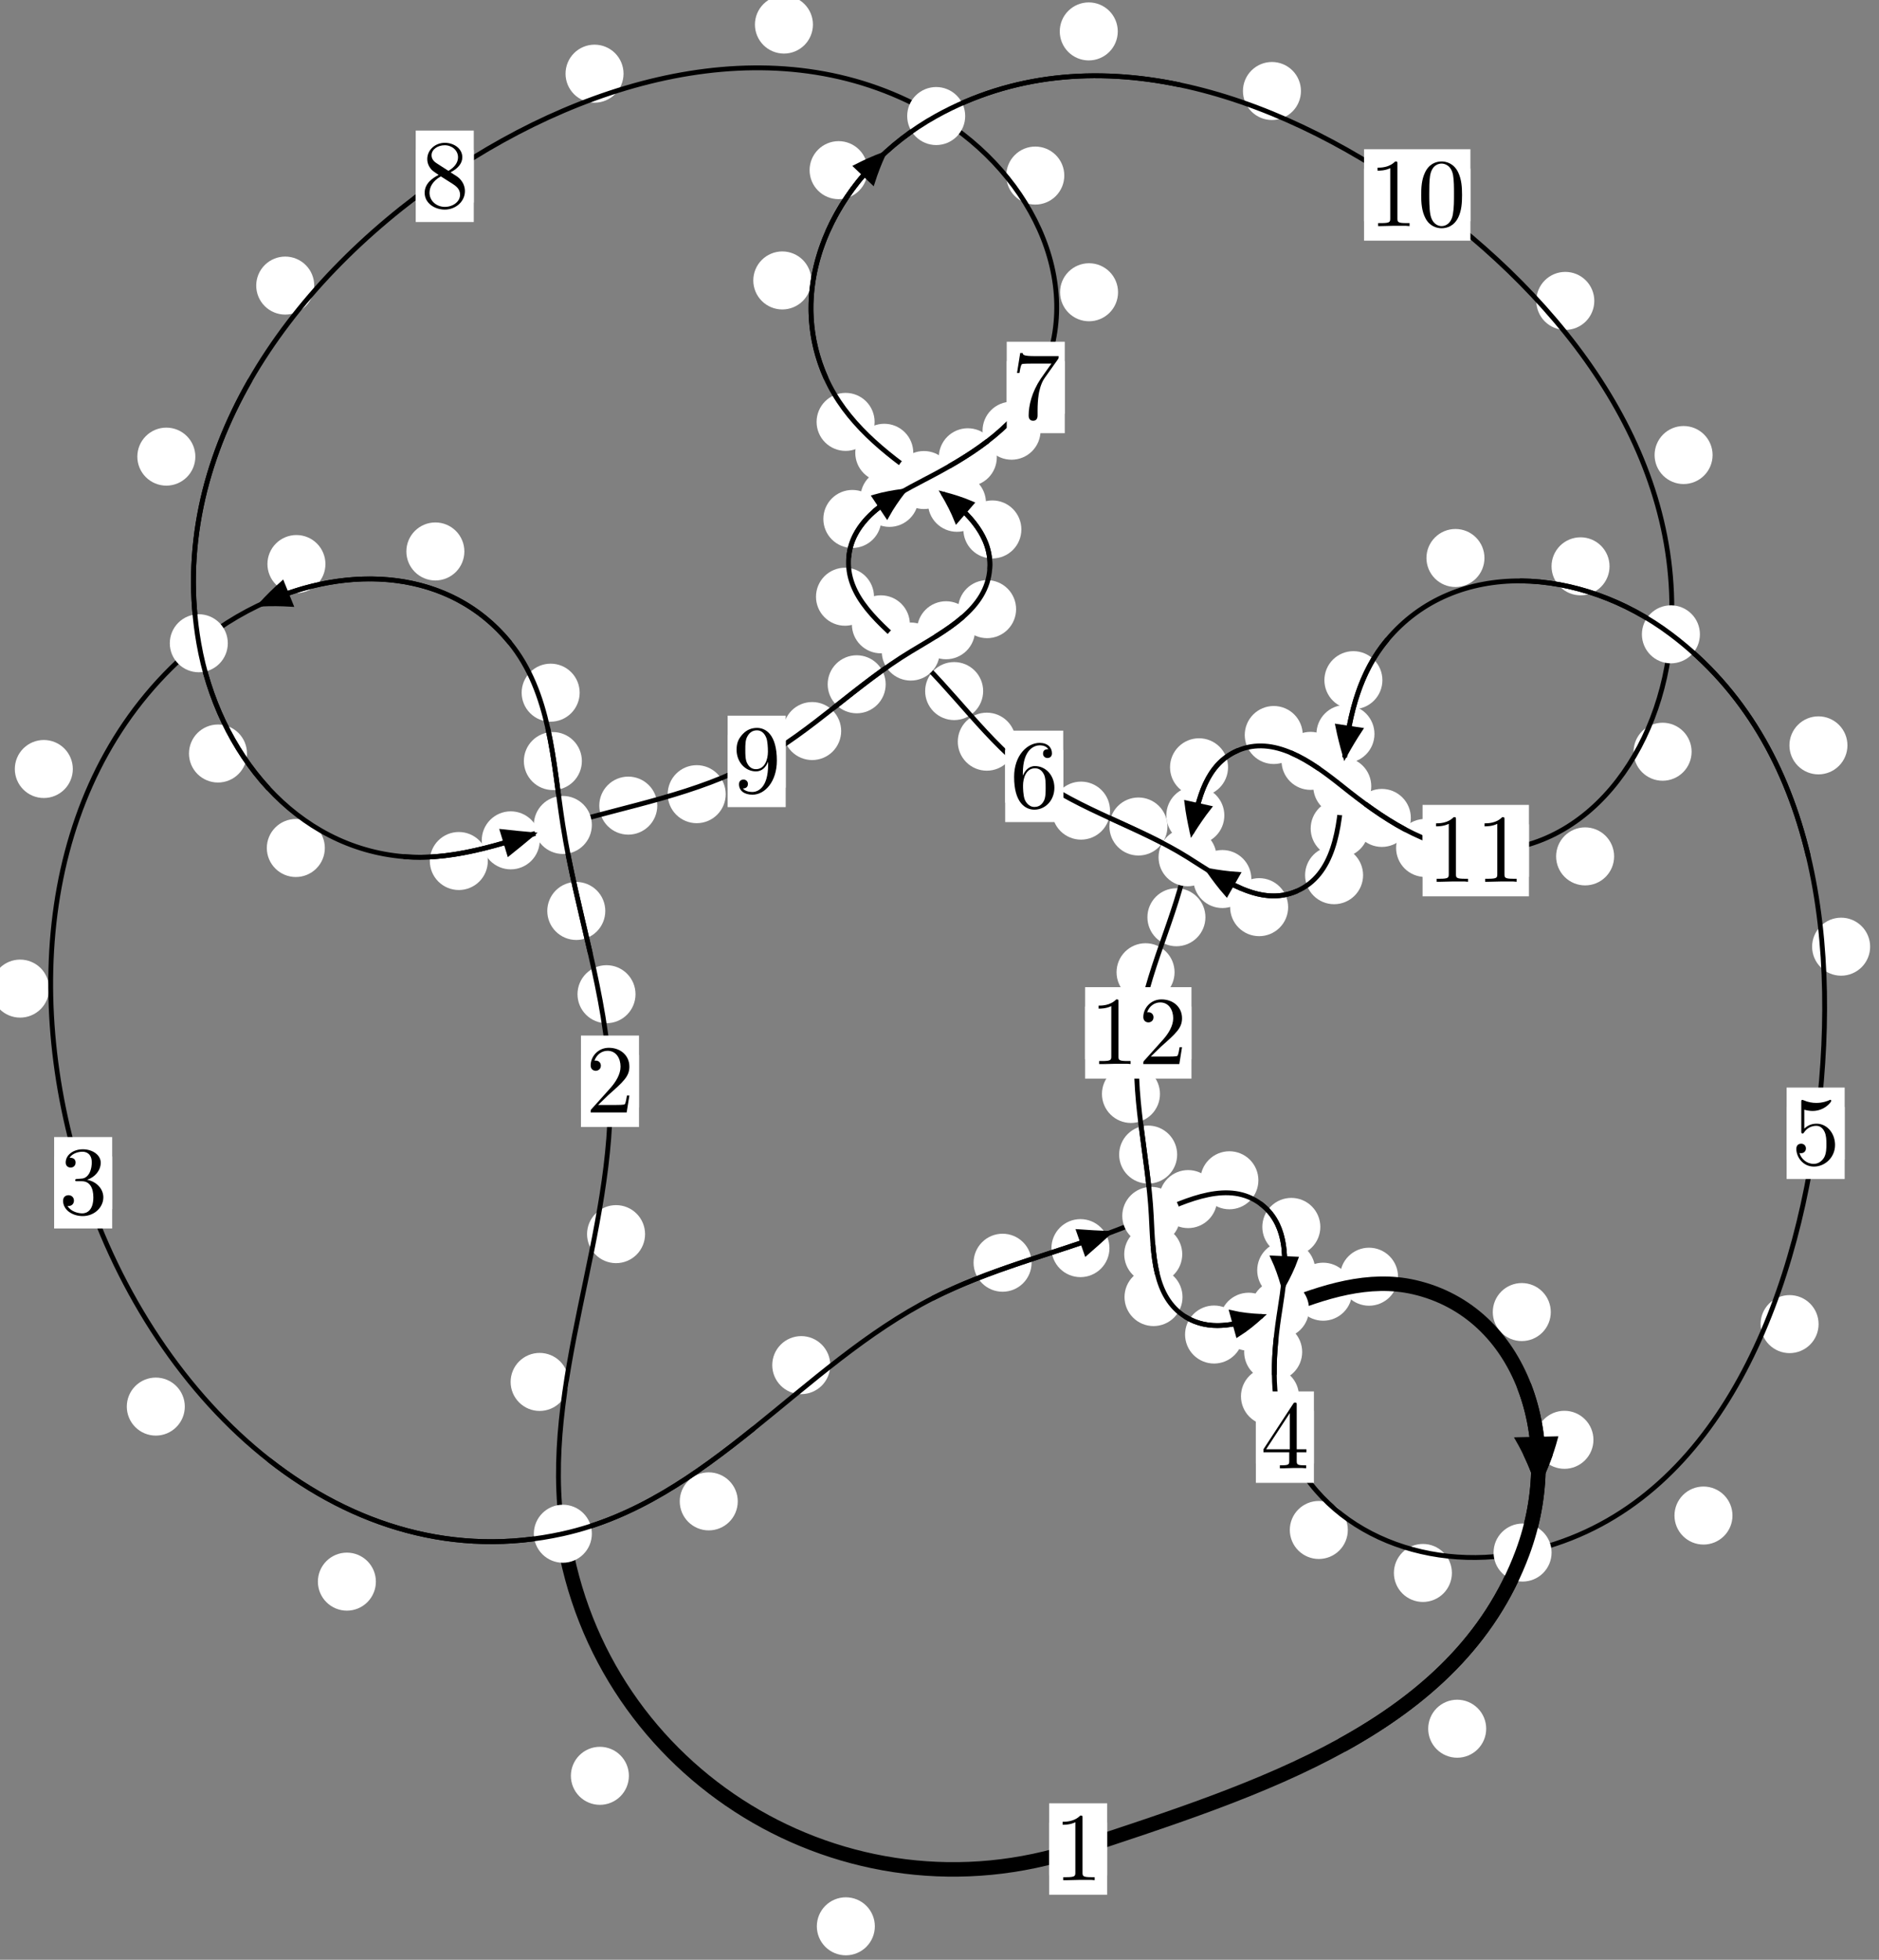 <?xml version="1.0"?>
<!-- Created by MetaPost 1.999 on 2021.07.06:0003 -->
<svg version="1.1" xmlns="http://www.w3.org/2000/svg" xmlns:xlink="http://www.w3.org/1999/xlink" width="193.625" height="201.888" viewBox="0 0 193.625 201.888">
<rect x="0" y="0" width="193.625" height="201.888" fill="#808080" stroke="none"/>
<!-- Original BoundingBox: -58.914352 -43.430435 134.710815 158.457550 -->
  <defs>
    <g transform="scale(0.01,0.01)" id="GLYPHcmr10_48">
      <path style="fill-rule: evenodd;" d="M460 -320C460 -400,455 -480,420 -554C374 -650,292 -666,250 -666C190 -666,117 -640,76 -547C44 -478,39 -400,39 -320C39 -245,43 -155,84 -79C127 2,200 22,249 22C303 22,379 1,423 -94C455 -163,460 -241,460 -320M249 -0C210 -0,151 -25,133 -121C122 -181,122 -273,122 -332C122 -396,122 -462,130 -516C149 -635,224 -644,249 -644C282 -644,348 -626,367 -527C377 -471,377 -395,377 -332C377 -257,377 -189,366 -125C351 -30,294 -0,249 -0"></path>
    </g>
    <g transform="scale(0.01,0.01)" id="GLYPHcmr10_49">
      <path style="fill-rule: evenodd;" d="M294 -640C294 -664,294 -666,271 -666C209 -602,121 -602,89 -602L89 -571C109 -571,168 -571,220 -597L220 -79C220 -43,217 -31,127 -31L95 -31L95 -0L257 -0L130 -3L217 -3L257 -3L297 -3L384 -3L419 -0L419 -31L387 -31C297 -31,294 -42,294 -79"></path>
    </g>
    <g transform="scale(0.01,0.01)" id="GLYPHcmr10_50">
      <path style="fill-rule: evenodd;" d="M127 -77L233 -180C389 -318,449 -372,449 -472C449 -586,359 -666,237 -666C124 -666,50 -574,50 -485C50 -429,100 -429,103 -429C120 -429,155 -441,155 -482C155 -508,137 -534,102 -534C94 -534,92 -534,89 -533C112 -598,166 -635,224 -635C315 -635,358 -554,358 -472C358 -392,308 -313,253 -251L61 -37C50 -26,50 -24,50 -0L421 -0L449 -174L424 -174C419 -144,412 -100,402 -85C395 -77,329 -77,307 -77"></path>
    </g>
    <g transform="scale(0.01,0.01)" id="GLYPHcmr10_51">
      <path style="fill-rule: evenodd;" d="M290 -352C372 -379,430 -449,430 -528C430 -610,342 -666,246 -666C145 -666,69 -606,69 -530C69 -497,91 -478,120 -478C151 -478,171 -500,171 -529C171 -579,124 -579,109 -579C140 -628,206 -641,242 -641C283 -641,338 -619,338 -529C338 -517,336 -459,310 -415C280 -367,246 -364,221 -363C213 -362,189 -360,182 -360C174 -359,167 -358,167 -348C167 -337,174 -337,191 -337L235 -337C317 -337,354 -269,354 -171C354 -35,285 -6,241 -6C198 -6,123 -23,88 -82C123 -77,154 -99,154 -137C154 -173,127 -193,98 -193C74 -193,42 -179,42 -135C42 -44,135 22,244 22C366 22,457 -69,457 -171C457 -253,394 -331,290 -352"></path>
    </g>
    <g transform="scale(0.01,0.01)" id="GLYPHcmr10_52">
      <path style="fill-rule: evenodd;" d="M294 -165L294 -78C294 -42,292 -31,218 -31L197 -31L197 -0L332 -0L238 -3L290 -3L332 -3L374 -3L427 -3L468 -0L468 -31L447 -31C373 -31,371 -42,371 -78L371 -165L471 -165L471 -196L371 -196L371 -651C371 -671,371 -677,355 -677C346 -677,343 -677,335 -665L28 -196L28 -165M300 -196L56 -196L300 -569"></path>
    </g>
    <g transform="scale(0.01,0.01)" id="GLYPHcmr10_53">
      <path style="fill-rule: evenodd;" d="M449 -201C449 -320,367 -420,259 -420C211 -420,168 -404,132 -369L132 -564C152 -558,185 -551,217 -551C340 -551,410 -642,410 -655C410 -661,407 -666,400 -666C399 -666,397 -666,392 -663C372 -654,323 -634,256 -634C216 -634,170 -641,123 -662C115 -665,113 -665,111 -665C101 -665,101 -657,101 -641L101 -345C101 -327,101 -319,115 -319C122 -319,124 -322,128 -328C139 -344,176 -398,257 -398C309 -398,334 -352,342 -334C358 -297,360 -258,360 -208C360 -173,360 -113,336 -71C312 -32,275 -6,229 -6C156 -6,99 -59,82 -118C85 -117,88 -116,99 -116C132 -116,149 -141,149 -165C149 -189,132 -214,99 -214C85 -214,50 -207,50 -161C50 -75,119 22,231 22C347 22,449 -74,449 -201"></path>
    </g>
    <g transform="scale(0.01,0.01)" id="GLYPHcmr10_54">
      <path style="fill-rule: evenodd;" d="M132 -328L132 -352C132 -605,256 -641,307 -641C331 -641,373 -635,395 -601C380 -601,340 -601,340 -556C340 -525,364 -510,386 -510C402 -510,432 -519,432 -558C432 -618,388 -666,305 -666C177 -666,42 -537,42 -316C42 -49,158 22,251 22C362 22,457 -72,457 -204C457 -331,368 -427,257 -427C189 -427,152 -376,132 -328M251 -6C188 -6,158 -66,152 -81C134 -128,134 -208,134 -226C134 -304,166 -404,256 -404C272 -404,318 -404,349 -342C367 -305,367 -254,367 -205C367 -157,367 -107,350 -71C320 -11,274 -6,251 -6"></path>
    </g>
    <g transform="scale(0.01,0.01)" id="GLYPHcmr10_55">
      <path style="fill-rule: evenodd;" d="M476 -609C485 -621,485 -623,485 -644L242 -644C120 -644,118 -657,114 -676L89 -676L56 -470L81 -470C84 -486,93 -549,106 -561C113 -567,191 -567,204 -567L411 -567C400 -551,321 -442,299 -409C209 -274,176 -135,176 -33C176 -23,176 22,222 22C268 22,268 -23,268 -33L268 -84C268 -139,271 -194,279 -248C283 -271,297 -357,341 -419"></path>
    </g>
    <g transform="scale(0.01,0.01)" id="GLYPHcmr10_56">
      <path style="fill-rule: evenodd;" d="M163 -457C117 -487,113 -521,113 -538C113 -599,178 -641,249 -641C322 -641,386 -589,386 -517C386 -460,347 -412,287 -377M309 -362C381 -399,430 -451,430 -517C430 -609,341 -666,250 -666C150 -666,69 -592,69 -499C69 -481,71 -436,113 -389C124 -377,161 -352,186 -335C128 -306,42 -250,42 -151C42 -45,144 22,249 22C362 22,457 -61,457 -168C457 -204,446 -249,408 -291C389 -312,373 -322,309 -362M209 -320L332 -242C360 -223,407 -193,407 -132C407 -58,332 -6,250 -6C164 -6,92 -68,92 -151C92 -209,124 -273,209 -320"></path>
    </g>
    <g transform="scale(0.01,0.01)" id="GLYPHcmr10_57">
      <path style="fill-rule: evenodd;" d="M367 -318L367 -286C367 -52,263 -6,205 -6C188 -6,134 -8,107 -42C151 -42,159 -71,159 -88C159 -119,135 -134,113 -134C97 -134,67 -125,67 -86C67 -19,121 22,206 22C335 22,457 -114,457 -329C457 -598,342 -666,253 -666C198 -666,149 -648,106 -603C65 -558,42 -516,42 -441C42 -316,130 -218,242 -218C303 -218,344 -260,367 -318M243 -241C227 -241,181 -241,150 -304C132 -341,132 -391,132 -440C132 -494,132 -541,153 -578C180 -628,218 -641,253 -641C299 -641,332 -607,349 -562C361 -530,365 -467,365 -421C365 -338,331 -241,243 -241"></path>
    </g>
  </defs>
  <path d="M90.149 198.442C90.149 197.649,89.834 196.889,89.274 196.328C88.714 195.768,87.953 195.453,87.161 195.453C86.368 195.453,85.608 195.768,85.047 196.328C84.487 196.889,84.172 197.649,84.172 198.442C84.172 199.234,84.487 199.995,85.047 200.555C85.608 201.115,86.368 201.43,87.161 201.43C87.953 201.43,88.714 201.115,89.274 200.555C89.834 199.995,90.149 199.234,90.149 198.442Z" style="fill: rgb(100%,100%,100%);stroke: none;"></path>
  <path d="M114.09 190.481C114.09 189.689,113.775 188.928,113.215 188.368C112.654 187.807,111.894 187.492,111.101 187.492C110.309 187.492,109.548 187.807,108.988 188.368C108.428 188.928,108.113 189.689,108.113 190.481C108.113 191.274,108.428 192.034,108.988 192.595C109.548 193.155,110.309 193.47,111.101 193.47C111.894 193.47,112.654 193.155,113.215 192.595C113.775 192.034,114.09 191.274,114.09 190.481Z" style="fill: rgb(100%,100%,100%);stroke: none;"></path>
  <path d="M58.595 142.361C58.595 141.568,58.281 140.808,57.72 140.248C57.16 139.687,56.399 139.372,55.607 139.372C54.814 139.372,54.054 139.687,53.493 140.248C52.933 140.808,52.618 141.568,52.618 142.361C52.618 143.154,52.933 143.914,53.493 144.474C54.054 145.035,54.814 145.35,55.607 145.35C56.399 145.35,57.16 145.035,57.72 144.474C58.281 143.914,58.595 143.154,58.595 142.361Z" style="fill: rgb(100%,100%,100%);stroke: none;"></path>
  <path d="M64.805 182.939C64.805 182.146,64.49 181.386,63.93 180.826C63.369 180.265,62.609 179.95,61.817 179.95C61.024 179.95,60.264 180.265,59.703 180.826C59.143 181.386,58.828 182.146,58.828 182.939C58.828 183.732,59.143 184.492,59.703 185.052C60.264 185.613,61.024 185.928,61.817 185.928C62.609 185.928,63.369 185.613,63.93 185.052C64.49 184.492,64.805 183.732,64.805 182.939Z" style="fill: rgb(100%,100%,100%);stroke: none;"></path>
  <path d="M65.488 102.419C65.488 101.626,65.173 100.866,64.612 100.305C64.052 99.745,63.292 99.43,62.499 99.43C61.706 99.43,60.946 99.745,60.386 100.305C59.825 100.866,59.51 101.626,59.51 102.419C59.51 103.211,59.825 103.971,60.386 104.532C60.946 105.092,61.706 105.407,62.499 105.407C63.292 105.407,64.052 105.092,64.612 104.532C65.173 103.971,65.488 103.211,65.488 102.419Z" style="fill: rgb(100%,100%,100%);stroke: none;"></path>
  <path d="M66.472 127.136C66.472 126.343,66.157 125.583,65.597 125.023C65.036 124.462,64.276 124.147,63.483 124.147C62.691 124.147,61.93 124.462,61.37 125.023C60.809 125.583,60.495 126.343,60.495 127.136C60.495 127.929,60.809 128.689,61.37 129.249C61.93 129.81,62.691 130.125,63.483 130.125C64.276 130.125,65.036 129.81,65.597 129.249C66.157 128.689,66.472 127.929,66.472 127.136Z" style="fill: rgb(100%,100%,100%);stroke: none;"></path>
  <path d="M59.96 78.401C59.96 77.608,59.645 76.848,59.085 76.288C58.524 75.727,57.764 75.412,56.971 75.412C56.179 75.412,55.418 75.727,54.858 76.288C54.297 76.848,53.983 77.608,53.983 78.401C53.983 79.194,54.297 79.954,54.858 80.514C55.418 81.075,56.179 81.39,56.971 81.39C57.764 81.39,58.524 81.075,59.085 80.514C59.645 79.954,59.96 79.194,59.96 78.401Z" style="fill: rgb(100%,100%,100%);stroke: none;"></path>
  <path d="M62.373 93.844C62.373 93.051,62.058 92.291,61.498 91.731C60.937 91.17,60.177 90.855,59.385 90.855C58.592 90.855,57.832 91.17,57.271 91.731C56.711 92.291,56.396 93.051,56.396 93.844C56.396 94.637,56.711 95.397,57.271 95.957C57.832 96.518,58.592 96.833,59.385 96.833C60.177 96.833,60.937 96.518,61.498 95.957C62.058 95.397,62.373 94.637,62.373 93.844Z" style="fill: rgb(100%,100%,100%);stroke: none;"></path>
  <path d="M47.852 56.808C47.852 56.016,47.537 55.255,46.976 54.695C46.416 54.135,45.656 53.82,44.863 53.82C44.07 53.82,43.31 54.135,42.75 54.695C42.189 55.255,41.874 56.016,41.874 56.808C41.874 57.601,42.189 58.361,42.75 58.922C43.31 59.482,44.07 59.797,44.863 59.797C45.656 59.797,46.416 59.482,46.976 58.922C47.537 58.361,47.852 57.601,47.852 56.808Z" style="fill: rgb(100%,100%,100%);stroke: none;"></path>
  <path d="M59.732 71.357C59.732 70.564,59.417 69.804,58.857 69.244C58.296 68.683,57.536 68.368,56.744 68.368C55.951 68.368,55.191 68.683,54.63 69.244C54.07 69.804,53.755 70.564,53.755 71.357C53.755 72.15,54.07 72.91,54.63 73.47C55.191 74.031,55.951 74.346,56.744 74.346C57.536 74.346,58.296 74.031,58.857 73.47C59.417 72.91,59.732 72.15,59.732 71.357Z" style="fill: rgb(100%,100%,100%);stroke: none;"></path>
  <path d="M7.504 79.22C7.504 78.427,7.189 77.667,6.629 77.106C6.068 76.546,5.308 76.231,4.515 76.231C3.723 76.231,2.963 76.546,2.402 77.106C1.842 77.667,1.527 78.427,1.527 79.22C1.527 80.012,1.842 80.773,2.402 81.333C2.963 81.894,3.723 82.209,4.515 82.209C5.308 82.209,6.068 81.894,6.629 81.333C7.189 80.773,7.504 80.012,7.504 79.22Z" style="fill: rgb(100%,100%,100%);stroke: none;"></path>
  <path d="M33.535 58.106C33.535 57.313,33.22 56.553,32.66 55.992C32.1 55.432,31.339 55.117,30.547 55.117C29.754 55.117,28.994 55.432,28.433 55.992C27.873 56.553,27.558 57.313,27.558 58.106C27.558 58.898,27.873 59.659,28.433 60.219C28.994 60.78,29.754 61.094,30.547 61.094C31.339 61.094,32.1 60.78,32.66 60.219C33.22 59.659,33.535 58.898,33.535 58.106Z" style="fill: rgb(100%,100%,100%);stroke: none;"></path>
  <path d="M19.044 144.902C19.044 144.109,18.729 143.349,18.168 142.789C17.608 142.228,16.848 141.913,16.055 141.913C15.262 141.913,14.502 142.228,13.942 142.789C13.381 143.349,13.066 144.109,13.066 144.902C13.066 145.695,13.381 146.455,13.942 147.015C14.502 147.576,15.262 147.891,16.055 147.891C16.848 147.891,17.608 147.576,18.168 147.015C18.729 146.455,19.044 145.695,19.044 144.902Z" style="fill: rgb(100%,100%,100%);stroke: none;"></path>
  <path d="M5.063 101.843C5.063 101.05,4.748 100.29,4.188 99.729C3.627 99.169,2.867 98.854,2.074 98.854C1.282 98.854,0.522 99.169,-0.039 99.729C-0.599 100.29,-0.914 101.05,-0.914 101.843C-0.914 102.635,-0.599 103.396,-0.039 103.956C0.522 104.517,1.282 104.831,2.074 104.831C2.867 104.831,3.627 104.517,4.188 103.956C4.748 103.396,5.063 102.635,5.063 101.843Z" style="fill: rgb(100%,100%,100%);stroke: none;"></path>
  <path d="M76.024 154.666C76.024 153.873,75.709 153.113,75.149 152.553C74.588 151.992,73.828 151.677,73.035 151.677C72.243 151.677,71.482 151.992,70.922 152.553C70.361 153.113,70.046 153.873,70.046 154.666C70.046 155.459,70.361 156.219,70.922 156.779C71.482 157.34,72.243 157.655,73.035 157.655C73.828 157.655,74.588 157.34,75.149 156.779C75.709 156.219,76.024 155.459,76.024 154.666Z" style="fill: rgb(100%,100%,100%);stroke: none;"></path>
  <path d="M38.734 162.935C38.734 162.142,38.419 161.382,37.859 160.822C37.298 160.261,36.538 159.946,35.745 159.946C34.953 159.946,34.193 160.261,33.632 160.822C33.072 161.382,32.757 162.142,32.757 162.935C32.757 163.728,33.072 164.488,33.632 165.048C34.193 165.609,34.953 165.924,35.745 165.924C36.538 165.924,37.298 165.609,37.859 165.048C38.419 164.488,38.734 163.728,38.734 162.935Z" style="fill: rgb(100%,100%,100%);stroke: none;"></path>
  <path d="M106.302 130.083C106.302 129.29,105.987 128.53,105.426 127.969C104.866 127.409,104.106 127.094,103.313 127.094C102.52 127.094,101.76 127.409,101.2 127.969C100.639 128.53,100.324 129.29,100.324 130.083C100.324 130.875,100.639 131.635,101.2 132.196C101.76 132.756,102.52 133.071,103.313 133.071C104.106 133.071,104.866 132.756,105.426 132.196C105.987 131.635,106.302 130.875,106.302 130.083Z" style="fill: rgb(100%,100%,100%);stroke: none;"></path>
  <path d="M85.555 140.63C85.555 139.837,85.24 139.077,84.68 138.517C84.119 137.956,83.359 137.641,82.567 137.641C81.774 137.641,81.014 137.956,80.453 138.517C79.893 139.077,79.578 139.837,79.578 140.63C79.578 141.423,79.893 142.183,80.453 142.743C81.014 143.304,81.774 143.619,82.567 143.619C83.359 143.619,84.119 143.304,84.68 142.743C85.24 142.183,85.555 141.423,85.555 140.63Z" style="fill: rgb(100%,100%,100%);stroke: none;"></path>
  <path d="M125.422 123.526C125.422 122.733,125.107 121.973,124.546 121.413C123.986 120.852,123.226 120.537,122.433 120.537C121.64 120.537,120.88 120.852,120.32 121.413C119.759 121.973,119.444 122.733,119.444 123.526C119.444 124.319,119.759 125.079,120.32 125.639C120.88 126.2,121.64 126.515,122.433 126.515C123.226 126.515,123.986 126.2,124.546 125.639C125.107 125.079,125.422 124.319,125.422 123.526Z" style="fill: rgb(100%,100%,100%);stroke: none;"></path>
  <path d="M114.325 128.577C114.325 127.785,114.01 127.025,113.449 126.464C112.889 125.904,112.129 125.589,111.336 125.589C110.543 125.589,109.783 125.904,109.223 126.464C108.662 127.025,108.347 127.785,108.347 128.577C108.347 129.37,108.662 130.13,109.223 130.691C109.783 131.251,110.543 131.566,111.336 131.566C112.129 131.566,112.889 131.251,113.449 130.691C114.01 130.13,114.325 129.37,114.325 128.577Z" style="fill: rgb(100%,100%,100%);stroke: none;"></path>
  <path d="M136.056 126.392C136.056 125.599,135.741 124.839,135.181 124.279C134.62 123.718,133.86 123.403,133.067 123.403C132.275 123.403,131.515 123.718,130.954 124.279C130.394 124.839,130.079 125.599,130.079 126.392C130.079 127.185,130.394 127.945,130.954 128.505C131.515 129.066,132.275 129.381,133.067 129.381C133.86 129.381,134.62 129.066,135.181 128.505C135.741 127.945,136.056 127.185,136.056 126.392Z" style="fill: rgb(100%,100%,100%);stroke: none;"></path>
  <path d="M129.673 121.588C129.673 120.795,129.358 120.035,128.797 119.474C128.237 118.914,127.477 118.599,126.684 118.599C125.891 118.599,125.131 118.914,124.571 119.474C124.01 120.035,123.695 120.795,123.695 121.588C123.695 122.38,124.01 123.14,124.571 123.701C125.131 124.261,125.891 124.576,126.684 124.576C127.477 124.576,128.237 124.261,128.797 123.701C129.358 123.14,129.673 122.38,129.673 121.588Z" style="fill: rgb(100%,100%,100%);stroke: none;"></path>
  <path d="M134.185 139.275C134.185 138.482,133.87 137.722,133.309 137.161C132.749 136.601,131.988 136.286,131.196 136.286C130.403 136.286,129.643 136.601,129.082 137.161C128.522 137.722,128.207 138.482,128.207 139.275C128.207 140.068,128.522 140.828,129.082 141.388C129.643 141.949,130.403 142.264,131.196 142.264C131.988 142.264,132.749 141.949,133.309 141.388C133.87 140.828,134.185 140.068,134.185 139.275Z" style="fill: rgb(100%,100%,100%);stroke: none;"></path>
  <path d="M135.53 130.86C135.53 130.068,135.215 129.307,134.654 128.747C134.094 128.186,133.333 127.872,132.541 127.872C131.748 127.872,130.988 128.186,130.427 128.747C129.867 129.307,129.552 130.068,129.552 130.86C129.552 131.653,129.867 132.413,130.427 132.974C130.988 133.534,131.748 133.849,132.541 133.849C133.333 133.849,134.094 133.534,134.654 132.974C135.215 132.413,135.53 131.653,135.53 130.86Z" style="fill: rgb(100%,100%,100%);stroke: none;"></path>
  <path d="M138.888 157.612C138.888 156.82,138.573 156.06,138.013 155.499C137.452 154.939,136.692 154.624,135.9 154.624C135.107 154.624,134.347 154.939,133.786 155.499C133.226 156.06,132.911 156.82,132.911 157.612C132.911 158.405,133.226 159.165,133.786 159.726C134.347 160.286,135.107 160.601,135.9 160.601C136.692 160.601,137.452 160.286,138.013 159.726C138.573 159.165,138.888 158.405,138.888 157.612Z" style="fill: rgb(100%,100%,100%);stroke: none;"></path>
  <path d="M133.855 143.842C133.855 143.049,133.54 142.289,132.98 141.729C132.419 141.168,131.659 140.853,130.867 140.853C130.074 140.853,129.314 141.168,128.753 141.729C128.193 142.289,127.878 143.049,127.878 143.842C127.878 144.635,128.193 145.395,128.753 145.955C129.314 146.516,130.074 146.831,130.867 146.831C131.659 146.831,132.419 146.516,132.98 145.955C133.54 145.395,133.855 144.635,133.855 143.842Z" style="fill: rgb(100%,100%,100%);stroke: none;"></path>
  <path d="M178.526 156.127C178.526 155.334,178.211 154.574,177.651 154.014C177.09 153.453,176.33 153.138,175.538 153.138C174.745 153.138,173.985 153.453,173.424 154.014C172.864 154.574,172.549 155.334,172.549 156.127C172.549 156.92,172.864 157.68,173.424 158.24C173.985 158.801,174.745 159.116,175.538 159.116C176.33 159.116,177.09 158.801,177.651 158.24C178.211 157.68,178.526 156.92,178.526 156.127Z" style="fill: rgb(100%,100%,100%);stroke: none;"></path>
  <path d="M149.614 162.04C149.614 161.248,149.299 160.487,148.739 159.927C148.178 159.366,147.418 159.052,146.625 159.052C145.833 159.052,145.073 159.366,144.512 159.927C143.952 160.487,143.637 161.248,143.637 162.04C143.637 162.833,143.952 163.593,144.512 164.154C145.073 164.714,145.833 165.029,146.625 165.029C147.418 165.029,148.178 164.714,148.739 164.154C149.299 163.593,149.614 162.833,149.614 162.04Z" style="fill: rgb(100%,100%,100%);stroke: none;"></path>
  <path d="M192.711 97.525C192.711 96.732,192.396 95.972,191.835 95.411C191.275 94.851,190.515 94.536,189.722 94.536C188.929 94.536,188.169 94.851,187.609 95.411C187.048 95.972,186.733 96.732,186.733 97.525C186.733 98.317,187.048 99.077,187.609 99.638C188.169 100.198,188.929 100.513,189.722 100.513C190.515 100.513,191.275 100.198,191.835 99.638C192.396 99.077,192.711 98.317,192.711 97.525Z" style="fill: rgb(100%,100%,100%);stroke: none;"></path>
  <path d="M187.4 136.405C187.4 135.613,187.086 134.852,186.525 134.292C185.965 133.731,185.204 133.417,184.412 133.417C183.619 133.417,182.859 133.731,182.298 134.292C181.738 134.852,181.423 135.613,181.423 136.405C181.423 137.198,181.738 137.958,182.298 138.519C182.859 139.079,183.619 139.394,184.412 139.394C185.204 139.394,185.965 139.079,186.525 138.519C187.086 137.958,187.4 137.198,187.4 136.405Z" style="fill: rgb(100%,100%,100%);stroke: none;"></path>
  <path d="M165.858 58.339C165.858 57.547,165.543 56.787,164.983 56.226C164.422 55.666,163.662 55.351,162.869 55.351C162.077 55.351,161.317 55.666,160.756 56.226C160.196 56.787,159.881 57.547,159.881 58.339C159.881 59.132,160.196 59.892,160.756 60.453C161.317 61.013,162.077 61.328,162.869 61.328C163.662 61.328,164.422 61.013,164.983 60.453C165.543 59.892,165.858 59.132,165.858 58.339Z" style="fill: rgb(100%,100%,100%);stroke: none;"></path>
  <path d="M190.373 76.785C190.373 75.992,190.058 75.232,189.497 74.672C188.937 74.111,188.177 73.796,187.384 73.796C186.591 73.796,185.831 74.111,185.271 74.672C184.71 75.232,184.395 75.992,184.395 76.785C184.395 77.578,184.71 78.338,185.271 78.898C185.831 79.459,186.591 79.774,187.384 79.774C188.177 79.774,188.937 79.459,189.497 78.898C190.058 78.338,190.373 77.578,190.373 76.785Z" style="fill: rgb(100%,100%,100%);stroke: none;"></path>
  <path d="M142.452 70.069C142.452 69.276,142.137 68.516,141.577 67.955C141.016 67.395,140.256 67.08,139.464 67.08C138.671 67.08,137.911 67.395,137.35 67.955C136.79 68.516,136.475 69.276,136.475 70.069C136.475 70.861,136.79 71.621,137.35 72.182C137.911 72.742,138.671 73.057,139.464 73.057C140.256 73.057,141.016 72.742,141.577 72.182C142.137 71.621,142.452 70.861,142.452 70.069Z" style="fill: rgb(100%,100%,100%);stroke: none;"></path>
  <path d="M152.969 57.483C152.969 56.69,152.654 55.93,152.093 55.37C151.533 54.809,150.773 54.494,149.98 54.494C149.187 54.494,148.427 54.809,147.867 55.37C147.306 55.93,146.991 56.69,146.991 57.483C146.991 58.276,147.306 59.036,147.867 59.596C148.427 60.157,149.187 60.472,149.98 60.472C150.773 60.472,151.533 60.157,152.093 59.596C152.654 59.036,152.969 58.276,152.969 57.483Z" style="fill: rgb(100%,100%,100%);stroke: none;"></path>
  <path d="M141.039 85.351C141.039 84.558,140.724 83.798,140.163 83.237C139.603 82.677,138.843 82.362,138.05 82.362C137.257 82.362,136.497 82.677,135.937 83.237C135.376 83.798,135.061 84.558,135.061 85.351C135.061 86.143,135.376 86.903,135.937 87.464C136.497 88.024,137.257 88.339,138.05 88.339C138.843 88.339,139.603 88.024,140.163 87.464C140.724 86.903,141.039 86.143,141.039 85.351Z" style="fill: rgb(100%,100%,100%);stroke: none;"></path>
  <path d="M141.633 75.612C141.633 74.819,141.319 74.059,140.758 73.499C140.198 72.938,139.437 72.623,138.645 72.623C137.852 72.623,137.092 72.938,136.531 73.499C135.971 74.059,135.656 74.819,135.656 75.612C135.656 76.405,135.971 77.165,136.531 77.725C137.092 78.286,137.852 78.601,138.645 78.601C139.437 78.601,140.198 78.286,140.758 77.725C141.319 77.165,141.633 76.405,141.633 75.612Z" style="fill: rgb(100%,100%,100%);stroke: none;"></path>
  <path d="M132.739 93.452C132.739 92.66,132.425 91.899,131.864 91.339C131.304 90.779,130.543 90.464,129.751 90.464C128.958 90.464,128.198 90.779,127.637 91.339C127.077 91.899,126.762 92.66,126.762 93.452C126.762 94.245,127.077 95.005,127.637 95.566C128.198 96.126,128.958 96.441,129.751 96.441C130.543 96.441,131.304 96.126,131.864 95.566C132.425 95.005,132.739 94.245,132.739 93.452Z" style="fill: rgb(100%,100%,100%);stroke: none;"></path>
  <path d="M140.462 90.159C140.462 89.366,140.147 88.606,139.587 88.046C139.026 87.485,138.266 87.17,137.474 87.17C136.681 87.17,135.921 87.485,135.36 88.046C134.8 88.606,134.485 89.366,134.485 90.159C134.485 90.952,134.8 91.712,135.36 92.272C135.921 92.833,136.681 93.148,137.474 93.148C138.266 93.148,139.026 92.833,139.587 92.272C140.147 91.712,140.462 90.952,140.462 90.159Z" style="fill: rgb(100%,100%,100%);stroke: none;"></path>
  <path d="M120.301 85.144C120.301 84.351,119.986 83.591,119.425 83.031C118.865 82.47,118.105 82.155,117.312 82.155C116.519 82.155,115.759 82.47,115.199 83.031C114.638 83.591,114.323 84.351,114.323 85.144C114.323 85.937,114.638 86.697,115.199 87.257C115.759 87.818,116.519 88.133,117.312 88.133C118.105 88.133,118.865 87.818,119.425 87.257C119.986 86.697,120.301 85.937,120.301 85.144Z" style="fill: rgb(100%,100%,100%);stroke: none;"></path>
  <path d="M128.949 90.555C128.949 89.762,128.634 89.002,128.073 88.441C127.513 87.881,126.753 87.566,125.96 87.566C125.167 87.566,124.407 87.881,123.847 88.441C123.286 89.002,122.971 89.762,122.971 90.555C122.971 91.347,123.286 92.107,123.847 92.668C124.407 93.228,125.167 93.543,125.96 93.543C126.753 93.543,127.513 93.228,128.073 92.668C128.634 92.107,128.949 91.347,128.949 90.555Z" style="fill: rgb(100%,100%,100%);stroke: none;"></path>
  <path d="M104.674 76.405C104.674 75.612,104.359 74.852,103.799 74.292C103.238 73.731,102.478 73.416,101.685 73.416C100.893 73.416,100.133 73.731,99.572 74.292C99.012 74.852,98.697 75.612,98.697 76.405C98.697 77.198,99.012 77.958,99.572 78.518C100.133 79.079,100.893 79.394,101.685 79.394C102.478 79.394,103.238 79.079,103.799 78.518C104.359 77.958,104.674 77.198,104.674 76.405Z" style="fill: rgb(100%,100%,100%);stroke: none;"></path>
  <path d="M114.386 83.508C114.386 82.715,114.071 81.955,113.511 81.395C112.95 80.834,112.19 80.519,111.397 80.519C110.605 80.519,109.845 80.834,109.284 81.395C108.724 81.955,108.409 82.715,108.409 83.508C108.409 84.301,108.724 85.061,109.284 85.621C109.845 86.182,110.605 86.497,111.397 86.497C112.19 86.497,112.95 86.182,113.511 85.621C114.071 85.061,114.386 84.301,114.386 83.508Z" style="fill: rgb(100%,100%,100%);stroke: none;"></path>
  <path d="M93.76 64.316C93.76 63.523,93.445 62.763,92.885 62.202C92.324 61.642,91.564 61.327,90.772 61.327C89.979 61.327,89.219 61.642,88.658 62.202C88.098 62.763,87.783 63.523,87.783 64.316C87.783 65.108,88.098 65.868,88.658 66.429C89.219 66.989,89.979 67.304,90.772 67.304C91.564 67.304,92.324 66.989,92.885 66.429C93.445 65.868,93.76 65.108,93.76 64.316Z" style="fill: rgb(100%,100%,100%);stroke: none;"></path>
  <path d="M101.311 71.193C101.311 70.4,100.996 69.64,100.436 69.079C99.875 68.519,99.115 68.204,98.323 68.204C97.53 68.204,96.77 68.519,96.209 69.079C95.649 69.64,95.334 70.4,95.334 71.193C95.334 71.985,95.649 72.745,96.209 73.306C96.77 73.866,97.53 74.181,98.323 74.181C99.115 74.181,99.875 73.866,100.436 73.306C100.996 72.745,101.311 71.985,101.311 71.193Z" style="fill: rgb(100%,100%,100%);stroke: none;"></path>
  <path d="M90.822 53.462C90.822 52.669,90.507 51.909,89.947 51.348C89.386 50.788,88.626 50.473,87.833 50.473C87.041 50.473,86.28 50.788,85.72 51.348C85.159 51.909,84.844 52.669,84.844 53.462C84.844 54.254,85.159 55.014,85.72 55.575C86.28 56.135,87.041 56.45,87.833 56.45C88.626 56.45,89.386 56.135,89.947 55.575C90.507 55.014,90.822 54.254,90.822 53.462Z" style="fill: rgb(100%,100%,100%);stroke: none;"></path>
  <path d="M90.063 61.474C90.063 60.681,89.748 59.921,89.188 59.36C88.627 58.8,87.867 58.485,87.074 58.485C86.282 58.485,85.522 58.8,84.961 59.36C84.401 59.921,84.086 60.681,84.086 61.474C84.086 62.266,84.401 63.026,84.961 63.587C85.522 64.147,86.282 64.462,87.074 64.462C87.867 64.462,88.627 64.147,89.188 63.587C89.748 63.026,90.063 62.266,90.063 61.474Z" style="fill: rgb(100%,100%,100%);stroke: none;"></path>
  <path d="M102.719 47.107C102.719 46.314,102.404 45.554,101.844 44.993C101.283 44.433,100.523 44.118,99.73 44.118C98.938 44.118,98.177 44.433,97.617 44.993C97.056 45.554,96.742 46.314,96.742 47.107C96.742 47.899,97.056 48.659,97.617 49.22C98.177 49.78,98.938 50.095,99.73 50.095C100.523 50.095,101.283 49.78,101.844 49.22C102.404 48.659,102.719 47.899,102.719 47.107Z" style="fill: rgb(100%,100%,100%);stroke: none;"></path>
  <path d="M94.643 51.29C94.643 50.497,94.328 49.737,93.767 49.176C93.207 48.616,92.447 48.301,91.654 48.301C90.861 48.301,90.101 48.616,89.541 49.176C88.98 49.737,88.665 50.497,88.665 51.29C88.665 52.082,88.98 52.842,89.541 53.403C90.101 53.963,90.861 54.278,91.654 54.278C92.447 54.278,93.207 53.963,93.767 53.403C94.328 52.842,94.643 52.082,94.643 51.29Z" style="fill: rgb(100%,100%,100%);stroke: none;"></path>
  <path d="M115.211 30.107C115.211 29.314,114.896 28.554,114.336 27.994C113.775 27.433,113.015 27.118,112.222 27.118C111.43 27.118,110.67 27.433,110.109 27.994C109.549 28.554,109.234 29.314,109.234 30.107C109.234 30.9,109.549 31.66,110.109 32.22C110.67 32.781,111.43 33.096,112.222 33.096C113.015 33.096,113.775 32.781,114.336 32.22C114.896 31.66,115.211 30.9,115.211 30.107Z" style="fill: rgb(100%,100%,100%);stroke: none;"></path>
  <path d="M107.225 44.37C107.225 43.577,106.91 42.817,106.35 42.257C105.789 41.696,105.029 41.381,104.237 41.381C103.444 41.381,102.684 41.696,102.123 42.257C101.563 42.817,101.248 43.577,101.248 44.37C101.248 45.163,101.563 45.923,102.123 46.483C102.684 47.044,103.444 47.359,104.237 47.359C105.029 47.359,105.789 47.044,106.35 46.483C106.91 45.923,107.225 45.163,107.225 44.37Z" style="fill: rgb(100%,100%,100%);stroke: none;"></path>
  <path d="M83.771 2.531C83.771 1.738,83.456 0.978,82.896 0.418C82.335 -0.143,81.575 -0.458,80.783 -0.458C79.99 -0.458,79.23 -0.143,78.669 0.418C78.109 0.978,77.794 1.738,77.794 2.531C77.794 3.324,78.109 4.084,78.669 4.645C79.23 5.205,79.99 5.52,80.783 5.52C81.575 5.52,82.335 5.205,82.896 4.645C83.456 4.084,83.771 3.324,83.771 2.531Z" style="fill: rgb(100%,100%,100%);stroke: none;"></path>
  <path d="M109.672 18.087C109.672 17.294,109.357 16.534,108.796 15.974C108.236 15.413,107.476 15.098,106.683 15.098C105.89 15.098,105.13 15.413,104.57 15.974C104.009 16.534,103.694 17.294,103.694 18.087C103.694 18.88,104.009 19.64,104.57 20.2C105.13 20.761,105.89 21.076,106.683 21.076C107.476 21.076,108.236 20.761,108.796 20.2C109.357 19.64,109.672 18.88,109.672 18.087Z" style="fill: rgb(100%,100%,100%);stroke: none;"></path>
  <path d="M32.381 29.42C32.381 28.628,32.066 27.867,31.505 27.307C30.945 26.747,30.185 26.432,29.392 26.432C28.599 26.432,27.839 26.747,27.279 27.307C26.718 27.867,26.403 28.628,26.403 29.42C26.403 30.213,26.718 30.973,27.279 31.534C27.839 32.094,28.599 32.409,29.392 32.409C30.185 32.409,30.945 32.094,31.505 31.534C32.066 30.973,32.381 30.213,32.381 29.42Z" style="fill: rgb(100%,100%,100%);stroke: none;"></path>
  <path d="M64.254 7.59C64.254 6.797,63.939 6.037,63.379 5.477C62.818 4.916,62.058 4.601,61.266 4.601C60.473 4.601,59.713 4.916,59.152 5.477C58.592 6.037,58.277 6.797,58.277 7.59C58.277 8.383,58.592 9.143,59.152 9.703C59.713 10.264,60.473 10.579,61.266 10.579C62.058 10.579,62.818 10.264,63.379 9.703C63.939 9.143,64.254 8.383,64.254 7.59Z" style="fill: rgb(100%,100%,100%);stroke: none;"></path>
  <path d="M25.451 77.625C25.451 76.832,25.136 76.072,24.576 75.511C24.015 74.951,23.255 74.636,22.463 74.636C21.67 74.636,20.91 74.951,20.349 75.511C19.789 76.072,19.474 76.832,19.474 77.625C19.474 78.417,19.789 79.178,20.349 79.738C20.91 80.299,21.67 80.613,22.463 80.613C23.255 80.613,24.015 80.299,24.576 79.738C25.136 79.178,25.451 78.417,25.451 77.625Z" style="fill: rgb(100%,100%,100%);stroke: none;"></path>
  <path d="M20.13 47.041C20.13 46.248,19.815 45.488,19.254 44.927C18.694 44.367,17.934 44.052,17.141 44.052C16.348 44.052,15.588 44.367,15.028 44.927C14.467 45.488,14.152 46.248,14.152 47.041C14.152 47.833,14.467 48.593,15.028 49.154C15.588 49.714,16.348 50.029,17.141 50.029C17.934 50.029,18.694 49.714,19.254 49.154C19.815 48.593,20.13 47.833,20.13 47.041Z" style="fill: rgb(100%,100%,100%);stroke: none;"></path>
  <path d="M50.268 88.698C50.268 87.906,49.953 87.145,49.393 86.585C48.832 86.024,48.072 85.71,47.28 85.71C46.487 85.71,45.727 86.024,45.166 86.585C44.606 87.145,44.291 87.906,44.291 88.698C44.291 89.491,44.606 90.251,45.166 90.812C45.727 91.372,46.487 91.687,47.28 91.687C48.072 91.687,48.832 91.372,49.393 90.812C49.953 90.251,50.268 89.491,50.268 88.698Z" style="fill: rgb(100%,100%,100%);stroke: none;"></path>
  <path d="M33.473 87.358C33.473 86.565,33.158 85.805,32.597 85.245C32.037 84.684,31.277 84.369,30.484 84.369C29.691 84.369,28.931 84.684,28.371 85.245C27.81 85.805,27.495 86.565,27.495 87.358C27.495 88.151,27.81 88.911,28.371 89.471C28.931 90.032,29.691 90.347,30.484 90.347C31.277 90.347,32.037 90.032,32.597 89.471C33.158 88.911,33.473 88.151,33.473 87.358Z" style="fill: rgb(100%,100%,100%);stroke: none;"></path>
  <path d="M67.731 82.993C67.731 82.2,67.416 81.44,66.856 80.88C66.295 80.319,65.535 80.004,64.742 80.004C63.95 80.004,63.189 80.319,62.629 80.88C62.068 81.44,61.754 82.2,61.754 82.993C61.754 83.786,62.068 84.546,62.629 85.106C63.189 85.667,63.95 85.982,64.742 85.982C65.535 85.982,66.295 85.667,66.856 85.106C67.416 84.546,67.731 83.786,67.731 82.993Z" style="fill: rgb(100%,100%,100%);stroke: none;"></path>
  <path d="M55.62 86.569C55.62 85.777,55.305 85.017,54.745 84.456C54.184 83.896,53.424 83.581,52.632 83.581C51.839 83.581,51.079 83.896,50.518 84.456C49.958 85.017,49.643 85.777,49.643 86.569C49.643 87.362,49.958 88.122,50.518 88.683C51.079 89.243,51.839 89.558,52.632 89.558C53.424 89.558,54.184 89.243,54.745 88.683C55.305 88.122,55.62 87.362,55.62 86.569Z" style="fill: rgb(100%,100%,100%);stroke: none;"></path>
  <path d="M86.68 75.309C86.68 74.517,86.365 73.757,85.805 73.196C85.244 72.636,84.484 72.321,83.692 72.321C82.899 72.321,82.139 72.636,81.578 73.196C81.018 73.757,80.703 74.517,80.703 75.309C80.703 76.102,81.018 76.862,81.578 77.423C82.139 77.983,82.899 78.298,83.692 78.298C84.484 78.298,85.244 77.983,85.805 77.423C86.365 76.862,86.68 76.102,86.68 75.309Z" style="fill: rgb(100%,100%,100%);stroke: none;"></path>
  <path d="M74.782 81.814C74.782 81.021,74.467 80.261,73.906 79.7C73.346 79.14,72.586 78.825,71.793 78.825C71 78.825,70.24 79.14,69.68 79.7C69.119 80.261,68.804 81.021,68.804 81.814C68.804 82.606,69.119 83.367,69.68 83.927C70.24 84.487,71 84.802,71.793 84.802C72.586 84.802,73.346 84.487,73.906 83.927C74.467 83.367,74.782 82.606,74.782 81.814Z" style="fill: rgb(100%,100%,100%);stroke: none;"></path>
  <path d="M100.475 64.926C100.475 64.134,100.16 63.374,99.599 62.813C99.039 62.253,98.279 61.938,97.486 61.938C96.693 61.938,95.933 62.253,95.373 62.813C94.812 63.374,94.497 64.134,94.497 64.926C94.497 65.719,94.812 66.479,95.373 67.04C95.933 67.6,96.693 67.915,97.486 67.915C98.279 67.915,99.039 67.6,99.599 67.04C100.16 66.479,100.475 65.719,100.475 64.926Z" style="fill: rgb(100%,100%,100%);stroke: none;"></path>
  <path d="M91.268 70.492C91.268 69.699,90.953 68.939,90.392 68.379C89.832 67.818,89.072 67.503,88.279 67.503C87.486 67.503,86.726 67.818,86.166 68.379C85.605 68.939,85.29 69.699,85.29 70.492C85.29 71.285,85.605 72.045,86.166 72.605C86.726 73.166,87.486 73.481,88.279 73.481C89.072 73.481,89.832 73.166,90.392 72.605C90.953 72.045,91.268 71.285,91.268 70.492Z" style="fill: rgb(100%,100%,100%);stroke: none;"></path>
  <path d="M105.249 54.542C105.249 53.749,104.934 52.989,104.374 52.428C103.813 51.868,103.053 51.553,102.26 51.553C101.468 51.553,100.707 51.868,100.147 52.428C99.586 52.989,99.272 53.749,99.272 54.542C99.272 55.334,99.586 56.094,100.147 56.655C100.707 57.215,101.468 57.53,102.26 57.53C103.053 57.53,103.813 57.215,104.374 56.655C104.934 56.094,105.249 55.334,105.249 54.542Z" style="fill: rgb(100%,100%,100%);stroke: none;"></path>
  <path d="M104.706 62.753C104.706 61.96,104.391 61.2,103.831 60.64C103.27 60.079,102.51 59.764,101.718 59.764C100.925 59.764,100.165 60.079,99.604 60.64C99.044 61.2,98.729 61.96,98.729 62.753C98.729 63.546,99.044 64.306,99.604 64.866C100.165 65.427,100.925 65.742,101.718 65.742C102.51 65.742,103.27 65.427,103.831 64.866C104.391 64.306,104.706 63.546,104.706 62.753Z" style="fill: rgb(100%,100%,100%);stroke: none;"></path>
  <path d="M94.11 46.644C94.11 45.851,93.795 45.091,93.235 44.53C92.674 43.97,91.914 43.655,91.122 43.655C90.329 43.655,89.569 43.97,89.008 44.53C88.448 45.091,88.133 45.851,88.133 46.644C88.133 47.436,88.448 48.196,89.008 48.757C89.569 49.317,90.329 49.632,91.122 49.632C91.914 49.632,92.674 49.317,93.235 48.757C93.795 48.196,94.11 47.436,94.11 46.644Z" style="fill: rgb(100%,100%,100%);stroke: none;"></path>
  <path d="M101.6 51.796C101.6 51.003,101.285 50.243,100.724 49.683C100.164 49.122,99.404 48.807,98.611 48.807C97.818 48.807,97.058 49.122,96.498 49.683C95.937 50.243,95.622 51.003,95.622 51.796C95.622 52.589,95.937 53.349,96.498 53.909C97.058 54.47,97.818 54.785,98.611 54.785C99.404 54.785,100.164 54.47,100.724 53.909C101.285 53.349,101.6 52.589,101.6 51.796Z" style="fill: rgb(100%,100%,100%);stroke: none;"></path>
  <path d="M83.603 28.891C83.603 28.098,83.288 27.338,82.727 26.777C82.167 26.217,81.407 25.902,80.614 25.902C79.821 25.902,79.061 26.217,78.501 26.777C77.94 27.338,77.625 28.098,77.625 28.891C77.625 29.683,77.94 30.443,78.501 31.004C79.061 31.564,79.821 31.879,80.614 31.879C81.407 31.879,82.167 31.564,82.727 31.004C83.288 30.443,83.603 29.683,83.603 28.891Z" style="fill: rgb(100%,100%,100%);stroke: none;"></path>
  <path d="M90.125 43.461C90.125 42.669,89.81 41.908,89.249 41.348C88.689 40.788,87.929 40.473,87.136 40.473C86.343 40.473,85.583 40.788,85.023 41.348C84.462 41.908,84.147 42.669,84.147 43.461C84.147 44.254,84.462 45.014,85.023 45.575C85.583 46.135,86.343 46.45,87.136 46.45C87.929 46.45,88.689 46.135,89.249 45.575C89.81 45.014,90.125 44.254,90.125 43.461Z" style="fill: rgb(100%,100%,100%);stroke: none;"></path>
  <path d="M115.183 3.237C115.183 2.444,114.868 1.684,114.307 1.123C113.747 0.563,112.986 0.248,112.194 0.248C111.401 0.248,110.641 0.563,110.08 1.123C109.52 1.684,109.205 2.444,109.205 3.237C109.205 4.029,109.52 4.789,110.08 5.35C110.641 5.91,111.401 6.225,112.194 6.225C112.986 6.225,113.747 5.91,114.307 5.35C114.868 4.789,115.183 4.029,115.183 3.237Z" style="fill: rgb(100%,100%,100%);stroke: none;"></path>
  <path d="M89.405 17.529C89.405 16.736,89.09 15.976,88.529 15.416C87.969 14.855,87.209 14.54,86.416 14.54C85.623 14.54,84.863 14.855,84.303 15.416C83.742 15.976,83.427 16.736,83.427 17.529C83.427 18.322,83.742 19.082,84.303 19.642C84.863 20.203,85.623 20.518,86.416 20.518C87.209 20.518,87.969 20.203,88.529 19.642C89.09 19.082,89.405 18.322,89.405 17.529Z" style="fill: rgb(100%,100%,100%);stroke: none;"></path>
  <path d="M164.288 30.997C164.288 30.205,163.973 29.445,163.413 28.884C162.853 28.324,162.092 28.009,161.3 28.009C160.507 28.009,159.747 28.324,159.186 28.884C158.626 29.445,158.311 30.205,158.311 30.997C158.311 31.79,158.626 32.55,159.186 33.111C159.747 33.671,160.507 33.986,161.3 33.986C162.092 33.986,162.853 33.671,163.413 33.111C163.973 32.55,164.288 31.79,164.288 30.997Z" style="fill: rgb(100%,100%,100%);stroke: none;"></path>
  <path d="M134.059 9.375C134.059 8.582,133.744 7.822,133.184 7.262C132.623 6.701,131.863 6.386,131.07 6.386C130.278 6.386,129.517 6.701,128.957 7.262C128.396 7.822,128.082 8.582,128.082 9.375C128.082 10.168,128.396 10.928,128.957 11.488C129.517 12.049,130.278 12.364,131.07 12.364C131.863 12.364,132.623 12.049,133.184 11.488C133.744 10.928,134.059 10.168,134.059 9.375Z" style="fill: rgb(100%,100%,100%);stroke: none;"></path>
  <path d="M174.315 77.44C174.315 76.648,174 75.888,173.44 75.327C172.879 74.767,172.119 74.452,171.326 74.452C170.534 74.452,169.773 74.767,169.213 75.327C168.652 75.888,168.337 76.648,168.337 77.44C168.337 78.233,168.652 78.993,169.213 79.554C169.773 80.114,170.534 80.429,171.326 80.429C172.119 80.429,172.879 80.114,173.44 79.554C174 78.993,174.315 78.233,174.315 77.44Z" style="fill: rgb(100%,100%,100%);stroke: none;"></path>
  <path d="M176.477 46.876C176.477 46.083,176.162 45.323,175.602 44.763C175.041 44.202,174.281 43.887,173.488 43.887C172.696 43.887,171.936 44.202,171.375 44.763C170.815 45.323,170.5 46.083,170.5 46.876C170.5 47.669,170.815 48.429,171.375 48.989C171.936 49.55,172.696 49.865,173.488 49.865C174.281 49.865,175.041 49.55,175.602 48.989C176.162 48.429,176.477 47.669,176.477 46.876Z" style="fill: rgb(100%,100%,100%);stroke: none;"></path>
  <path d="M149.841 87.352C149.841 86.56,149.526 85.8,148.966 85.239C148.405 84.679,147.645 84.364,146.853 84.364C146.06 84.364,145.3 84.679,144.739 85.239C144.179 85.8,143.864 86.56,143.864 87.352C143.864 88.145,144.179 88.905,144.739 89.466C145.3 90.026,146.06 90.341,146.853 90.341C147.645 90.341,148.405 90.026,148.966 89.466C149.526 88.905,149.841 88.145,149.841 87.352Z" style="fill: rgb(100%,100%,100%);stroke: none;"></path>
  <path d="M166.33 88.222C166.33 87.43,166.015 86.669,165.455 86.109C164.894 85.548,164.134 85.233,163.341 85.233C162.549 85.233,161.789 85.548,161.228 86.109C160.668 86.669,160.353 87.43,160.353 88.222C160.353 89.015,160.668 89.775,161.228 90.336C161.789 90.896,162.549 91.211,163.341 91.211C164.134 91.211,164.894 90.896,165.455 90.336C166.015 89.775,166.33 89.015,166.33 88.222Z" style="fill: rgb(100%,100%,100%);stroke: none;"></path>
  <path d="M138.035 78.382C138.035 77.589,137.72 76.829,137.16 76.269C136.599 75.708,135.839 75.393,135.046 75.393C134.254 75.393,133.493 75.708,132.933 76.269C132.372 76.829,132.058 77.589,132.058 78.382C132.058 79.175,132.372 79.935,132.933 80.495C133.493 81.056,134.254 81.371,135.046 81.371C135.839 81.371,136.599 81.056,137.16 80.495C137.72 79.935,138.035 79.175,138.035 78.382Z" style="fill: rgb(100%,100%,100%);stroke: none;"></path>
  <path d="M145.383 84.26C145.383 83.467,145.068 82.707,144.507 82.146C143.947 81.586,143.187 81.271,142.394 81.271C141.601 81.271,140.841 81.586,140.281 82.146C139.72 82.707,139.405 83.467,139.405 84.26C139.405 85.052,139.72 85.812,140.281 86.373C140.841 86.933,141.601 87.248,142.394 87.248C143.187 87.248,143.947 86.933,144.507 86.373C145.068 85.812,145.383 85.052,145.383 84.26Z" style="fill: rgb(100%,100%,100%);stroke: none;"></path>
  <path d="M126.546 79.042C126.546 78.25,126.231 77.489,125.67 76.929C125.11 76.369,124.35 76.054,123.557 76.054C122.764 76.054,122.004 76.369,121.443 76.929C120.883 77.489,120.568 78.25,120.568 79.042C120.568 79.835,120.883 80.595,121.443 81.156C122.004 81.716,122.764 82.031,123.557 82.031C124.35 82.031,125.11 81.716,125.67 81.156C126.231 80.595,126.546 79.835,126.546 79.042Z" style="fill: rgb(100%,100%,100%);stroke: none;"></path>
  <path d="M134.245 75.718C134.245 74.925,133.93 74.165,133.37 73.604C132.809 73.044,132.049 72.729,131.257 72.729C130.464 72.729,129.704 73.044,129.143 73.604C128.583 74.165,128.268 74.925,128.268 75.718C128.268 76.51,128.583 77.27,129.143 77.831C129.704 78.391,130.464 78.706,131.257 78.706C132.049 78.706,132.809 78.391,133.37 77.831C133.93 77.27,134.245 76.51,134.245 75.718Z" style="fill: rgb(100%,100%,100%);stroke: none;"></path>
  <path d="M124.215 94.491C124.215 93.699,123.9 92.939,123.339 92.378C122.779 91.818,122.019 91.503,121.226 91.503C120.433 91.503,119.673 91.818,119.113 92.378C118.552 92.939,118.237 93.699,118.237 94.491C118.237 95.284,118.552 96.044,119.113 96.605C119.673 97.165,120.433 97.48,121.226 97.48C122.019 97.48,122.779 97.165,123.339 96.605C123.9 96.044,124.215 95.284,124.215 94.491Z" style="fill: rgb(100%,100%,100%);stroke: none;"></path>
  <path d="M126.164 84.003C126.164 83.21,125.849 82.45,125.288 81.89C124.728 81.329,123.968 81.014,123.175 81.014C122.382 81.014,121.622 81.329,121.062 81.89C120.501 82.45,120.186 83.21,120.186 84.003C120.186 84.796,120.501 85.556,121.062 86.116C121.622 86.677,122.382 86.992,123.175 86.992C123.968 86.992,124.728 86.677,125.288 86.116C125.849 85.556,126.164 84.796,126.164 84.003Z" style="fill: rgb(100%,100%,100%);stroke: none;"></path>
  <path d="M119.531 112.695C119.531 111.902,119.216 111.142,118.655 110.582C118.095 110.021,117.335 109.706,116.542 109.706C115.749 109.706,114.989 110.021,114.429 110.582C113.868 111.142,113.553 111.902,113.553 112.695C113.553 113.488,113.868 114.248,114.429 114.808C114.989 115.369,115.749 115.684,116.542 115.684C117.335 115.684,118.095 115.369,118.655 114.808C119.216 114.248,119.531 113.488,119.531 112.695Z" style="fill: rgb(100%,100%,100%);stroke: none;"></path>
  <path d="M121.035 100.157C121.035 99.365,120.72 98.604,120.159 98.044C119.599 97.483,118.839 97.168,118.046 97.168C117.253 97.168,116.493 97.483,115.933 98.044C115.372 98.604,115.057 99.365,115.057 100.157C115.057 100.95,115.372 101.71,115.933 102.271C116.493 102.831,117.253 103.146,118.046 103.146C118.839 103.146,119.599 102.831,120.159 102.271C120.72 101.71,121.035 100.95,121.035 100.157Z" style="fill: rgb(100%,100%,100%);stroke: none;"></path>
  <path d="M121.826 129.207C121.826 128.415,121.511 127.654,120.95 127.094C120.39 126.534,119.63 126.219,118.837 126.219C118.044 126.219,117.284 126.534,116.724 127.094C116.163 127.654,115.848 128.415,115.848 129.207C115.848 130,116.163 130.76,116.724 131.321C117.284 131.881,118.044 132.196,118.837 132.196C119.63 132.196,120.39 131.881,120.95 131.321C121.511 130.76,121.826 130,121.826 129.207Z" style="fill: rgb(100%,100%,100%);stroke: none;"></path>
  <path d="M121.302 118.942C121.302 118.149,120.987 117.389,120.427 116.829C119.866 116.268,119.106 115.953,118.314 115.953C117.521 115.953,116.761 116.268,116.2 116.829C115.64 117.389,115.325 118.149,115.325 118.942C115.325 119.735,115.64 120.495,116.2 121.055C116.761 121.616,117.521 121.931,118.314 121.931C119.106 121.931,119.866 121.616,120.427 121.055C120.987 120.495,121.302 119.735,121.302 118.942Z" style="fill: rgb(100%,100%,100%);stroke: none;"></path>
  <path d="M128.094 137.478C128.094 136.686,127.779 135.925,127.219 135.365C126.658 134.804,125.898 134.49,125.106 134.49C124.313 134.49,123.553 134.804,122.992 135.365C122.432 135.925,122.117 136.686,122.117 137.478C122.117 138.271,122.432 139.031,122.992 139.592C123.553 140.152,124.313 140.467,125.106 140.467C125.898 140.467,126.658 140.152,127.219 139.592C127.779 139.031,128.094 138.271,128.094 137.478Z" style="fill: rgb(100%,100%,100%);stroke: none;"></path>
  <path d="M121.855 133.619C121.855 132.826,121.54 132.066,120.98 131.506C120.419 130.945,119.659 130.63,118.866 130.63C118.074 130.63,117.314 130.945,116.753 131.506C116.193 132.066,115.878 132.826,115.878 133.619C115.878 134.412,116.193 135.172,116.753 135.732C117.314 136.293,118.074 136.608,118.866 136.608C119.659 136.608,120.419 136.293,120.98 135.732C121.54 135.172,121.855 134.412,121.855 133.619Z" style="fill: rgb(100%,100%,100%);stroke: none;"></path>
  <path d="M139.336 133.067C139.336 132.274,139.021 131.514,138.461 130.954C137.9 130.393,137.14 130.078,136.347 130.078C135.555 130.078,134.794 130.393,134.234 130.954C133.673 131.514,133.359 132.274,133.359 133.067C133.359 133.86,133.673 134.62,134.234 135.18C134.794 135.741,135.555 136.056,136.347 136.056C137.14 136.056,137.9 135.741,138.461 135.18C139.021 134.62,139.336 133.86,139.336 133.067Z" style="fill: rgb(100%,100%,100%);stroke: none;"></path>
  <path d="M131.661 136.159C131.661 135.367,131.347 134.607,130.786 134.046C130.226 133.486,129.465 133.171,128.673 133.171C127.88 133.171,127.12 133.486,126.559 134.046C125.999 134.607,125.684 135.367,125.684 136.159C125.684 136.952,125.999 137.712,126.559 138.273C127.12 138.833,127.88 139.148,128.673 139.148C129.465 139.148,130.226 138.833,130.786 138.273C131.347 137.712,131.661 136.952,131.661 136.159Z" style="fill: rgb(100%,100%,100%);stroke: none;"></path>
  <path d="M159.804 135.164C159.804 134.371,159.489 133.611,158.929 133.051C158.368 132.49,157.608 132.175,156.815 132.175C156.023 132.175,155.262 132.49,154.702 133.051C154.142 133.611,153.827 134.371,153.827 135.164C153.827 135.957,154.142 136.717,154.702 137.277C155.262 137.838,156.023 138.153,156.815 138.153C157.608 138.153,158.368 137.838,158.929 137.277C159.489 136.717,159.804 135.957,159.804 135.164Z" style="fill: rgb(100%,100%,100%);stroke: none;"></path>
  <path d="M144.063 131.522C144.063 130.73,143.748 129.969,143.188 129.409C142.627 128.849,141.867 128.534,141.075 128.534C140.282 128.534,139.522 128.849,138.961 129.409C138.401 129.969,138.086 130.73,138.086 131.522C138.086 132.315,138.401 133.075,138.961 133.636C139.522 134.196,140.282 134.511,141.075 134.511C141.867 134.511,142.627 134.196,143.188 133.636C143.748 133.075,144.063 132.315,144.063 131.522Z" style="fill: rgb(100%,100%,100%);stroke: none;"></path>
  <path d="M153.148 178.086C153.148 177.294,152.833 176.534,152.272 175.973C151.712 175.413,150.952 175.098,150.159 175.098C149.366 175.098,148.606 175.413,148.046 175.973C147.485 176.534,147.17 177.294,147.17 178.086C147.17 178.879,147.485 179.639,148.046 180.2C148.606 180.76,149.366 181.075,150.159 181.075C150.952 181.075,151.712 180.76,152.272 180.2C152.833 179.639,153.148 178.879,153.148 178.086Z" style="fill: rgb(100%,100%,100%);stroke: none;"></path>
  <path d="M164.199 148.324C164.199 147.532,163.884 146.771,163.323 146.211C162.763 145.65,162.003 145.335,161.21 145.335C160.417 145.335,159.657 145.65,159.097 146.211C158.536 146.771,158.221 147.532,158.221 148.324C158.221 149.117,158.536 149.877,159.097 150.438C159.657 150.998,160.417 151.313,161.21 151.313C162.003 151.313,162.763 150.998,163.323 150.438C163.884 149.877,164.199 149.117,164.199 148.324Z" style="fill: rgb(100%,100%,100%);stroke: none;"></path>
  <path d="M111.101 190.481C87.161 198.442,61.817 182.939,58 158C55.607 142.361,63.483 127.136,62.856 111.39C62.499 102.419,59.385 93.844,58 84.984C56.971 78.401,56.744 71.357,52.51 66.173C44.863 56.808,30.547 58.106,20.486 66.266C4.515 79.22,2.074 101.843,8.569 121.846C16.055 144.902,35.745 162.935,58 158C73.035 154.666,82.567 140.63,96.16 133.719C103.313 130.083,111.336 128.577,118.636 125.255C122.433 123.526,126.684 121.588,129.926 124.028C133.067 126.392,132.541 130.86,131.902 134.858C131.196 139.275,130.867 143.842,132.404 148.049C135.9 157.612,146.625 162.04,156.897 159.939C175.538 156.127,184.412 136.405,187.097 116.748C189.722 97.525,187.384 76.785,172.182 65.346C162.869 58.339,149.98 57.483,142.925 65.926C139.464 70.069,138.645 75.612,138.316 80.997C138.05 85.351,137.474 90.159,133.59 91.815C129.751 93.452,125.96 90.555,122.374 88.311C117.312 85.144,111.397 83.508,106.572 79.979C101.685 76.405,98.323 71.193,93.853 67.122C90.772 64.316,87.074 61.474,87.463 57.367C87.833 53.462,91.654 51.29,95.203 49.451C99.73 47.107,104.237 44.37,106.73 39.916C112.222 30.107,106.683 18.087,96.471 11.954C80.783 2.531,61.266 7.59,45.83 18.162C29.392 29.42,17.141 47.041,20.486 66.266C22.463 77.625,30.484 87.358,41.682 88.252C47.28 88.698,52.632 86.569,58 84.984C64.742 82.993,71.793 81.814,77.973 78.435C83.692 75.309,88.279 70.492,93.853 67.122C97.486 64.926,101.718 62.753,101.994 58.576C102.26 54.542,98.611 51.796,95.203 49.451C91.122 46.644,87.136 43.461,85.109 38.933C80.614 28.891,86.416 17.529,96.471 11.954C112.194 3.237,131.07 9.375,146.041 20.083C161.3 30.997,173.488 46.876,172.182 65.346C171.326 77.44,163.341 88.222,152.072 87.628C146.853 87.352,142.394 84.26,138.316 80.997C135.046 78.382,131.257 75.718,127.522 77.33C123.557 79.042,123.175 84.003,122.374 88.311C121.226 94.491,118.046 100.157,117.297 106.405C116.542 112.695,118.314 118.942,118.636 125.255C118.837 129.207,118.866 133.619,122.183 135.67C125.106 137.478,128.673 136.159,131.902 134.858C136.347 133.067,141.075 131.522,145.749 132.604C156.815 135.164,161.21 148.324,156.897 159.939C150.159 178.086,129.636 184.318,111.101 190.481" style="stroke:rgb(0%,0%,0%); stroke-width: 0.498;stroke-linecap: round;stroke-linejoin: round;stroke-miterlimit: 10;fill: none;"></path>
  <path d="M111.101 190.481C87.161 198.442,61.817 182.939,58 158" style="stroke:rgb(0%,0%,0%); stroke-width: 1.494;stroke-linecap: round;stroke-linejoin: round;stroke-miterlimit: 10;fill: none;"></path>
  <path d="M131.902 134.858C136.347 133.067,141.075 131.522,145.749 132.604C156.815 135.164,161.21 148.324,156.897 159.939C150.159 178.086,129.636 184.318,111.101 190.481" style="stroke:rgb(0%,0%,0%); stroke-width: 1.494;stroke-linecap: round;stroke-linejoin: round;stroke-miterlimit: 10;fill: none;"></path>
  <path d="M60.989 158C60.989 157.207,60.674 156.447,60.113 155.887C59.553 155.326,58.793 155.011,58 155.011C57.207 155.011,56.447 155.326,55.887 155.887C55.326 156.447,55.011 157.207,55.011 158C55.011 158.793,55.326 159.553,55.887 160.113C56.447 160.674,57.207 160.989,58 160.989C58.793 160.989,59.553 160.674,60.113 160.113C60.674 159.553,60.989 158.793,60.989 158Z" style="fill: rgb(100%,100%,100%);stroke: none;"></path>
  <path d="M27.746 150.42C36.387 157.193,46.873 160.467,58 158C65.518 156.333,71.659 151.99,77.621 147.201" style="stroke:rgb(0%,0%,0%); stroke-width: 0.498;stroke-linecap: round;stroke-linejoin: round;stroke-miterlimit: 10;fill: none;"></path>
  <path d="M23.475 66.266C23.475 65.473,23.16 64.713,22.599 64.153C22.039 63.592,21.279 63.277,20.486 63.277C19.693 63.277,18.933 63.592,18.373 64.153C17.812 64.713,17.497 65.473,17.497 66.266C17.497 67.059,17.812 67.819,18.373 68.379C18.933 68.94,19.693 69.255,20.486 69.255C21.279 69.255,22.039 68.94,22.599 68.379C23.16 67.819,23.475 67.059,23.475 66.266Z" style="fill: rgb(100%,100%,100%);stroke: none;"></path>
  <path d="M25.739 39.226C21.04 47.442,18.814 56.653,20.486 66.266C21.474 71.945,23.974 77.218,27.626 81.183" style="stroke:rgb(0%,0%,0%); stroke-width: 0.498;stroke-linecap: round;stroke-linejoin: round;stroke-miterlimit: 10;fill: none;"></path>
  <path d="M121.624 125.255C121.624 124.462,121.309 123.702,120.749 123.141C120.188 122.581,119.428 122.266,118.636 122.266C117.843 122.266,117.083 122.581,116.522 123.141C115.962 123.702,115.647 124.462,115.647 125.255C115.647 126.047,115.962 126.807,116.522 127.368C117.083 127.928,117.843 128.243,118.636 128.243C119.428 128.243,120.188 127.928,120.749 127.368C121.309 126.807,121.624 126.047,121.624 125.255Z" style="fill: rgb(100%,100%,100%);stroke: none;"></path>
  <path d="M117.562 115.821C117.951 118.958,118.475 122.098,118.636 125.255C118.736 127.231,118.794 129.322,119.241 131.175" style="stroke:rgb(0%,0%,0%); stroke-width: 0.498;stroke-linecap: round;stroke-linejoin: round;stroke-miterlimit: 10;fill: none;"></path>
  <path d="M159.886 159.939C159.886 159.147,159.571 158.387,159.01 157.826C158.45 157.266,157.69 156.951,156.897 156.951C156.104 156.951,155.344 157.266,154.784 157.826C154.223 158.387,153.908 159.147,153.908 159.939C153.908 160.732,154.223 161.492,154.784 162.053C155.344 162.613,156.104 162.928,156.897 162.928C157.69 162.928,158.45 162.613,159.01 162.053C159.571 161.492,159.886 160.732,159.886 159.939Z" style="fill: rgb(100%,100%,100%);stroke: none;"></path>
  <path d="M157.09 142.876C159.033 147.938,159.054 154.132,156.897 159.939C153.528 169.013,146.713 175.108,138.423 179.704" style="stroke:rgb(0%,0%,0%); stroke-width: 1.494;stroke-linecap: round;stroke-linejoin: round;stroke-miterlimit: 10;fill: none;"></path>
  <path d="M141.305 80.997C141.305 80.205,140.99 79.444,140.429 78.884C139.869 78.324,139.108 78.009,138.316 78.009C137.523 78.009,136.763 78.324,136.202 78.884C135.642 79.444,135.327 80.205,135.327 80.997C135.327 81.79,135.642 82.55,136.202 83.111C136.763 83.671,137.523 83.986,138.316 83.986C139.108 83.986,139.869 83.671,140.429 83.111C140.99 82.55,141.305 81.79,141.305 80.997Z" style="fill: rgb(100%,100%,100%);stroke: none;"></path>
  <path d="M144.766 85.433C142.489 84.217,140.355 82.628,138.316 80.997C136.681 79.69,134.916 78.37,133.093 77.578" style="stroke:rgb(0%,0%,0%); stroke-width: 0.498;stroke-linecap: round;stroke-linejoin: round;stroke-miterlimit: 10;fill: none;"></path>
  <path d="M96.842 67.122C96.842 66.33,96.527 65.569,95.967 65.009C95.406 64.448,94.646 64.133,93.853 64.133C93.061 64.133,92.3 64.448,91.74 65.009C91.18 65.569,90.865 66.33,90.865 67.122C90.865 67.915,91.18 68.675,91.74 69.236C92.3 69.796,93.061 70.111,93.853 70.111C94.646 70.111,95.406 69.796,95.967 69.236C96.527 68.675,96.842 67.915,96.842 67.122Z" style="fill: rgb(100%,100%,100%);stroke: none;"></path>
  <path d="M85.967 72.87C88.526 70.854,91.066 68.807,93.853 67.122C95.67 66.024,97.636 64.932,99.182 63.592" style="stroke:rgb(0%,0%,0%); stroke-width: 0.498;stroke-linecap: round;stroke-linejoin: round;stroke-miterlimit: 10;fill: none;"></path>
  <path d="M99.46 11.954C99.46 11.161,99.145 10.401,98.585 9.841C98.024 9.28,97.264 8.965,96.471 8.965C95.679 8.965,94.919 9.28,94.358 9.841C93.798 10.401,93.483 11.161,93.483 11.954C93.483 12.747,93.798 13.507,94.358 14.067C94.919 14.628,95.679 14.943,96.471 14.943C97.264 14.943,98.024 14.628,98.585 14.067C99.145 13.507,99.46 12.747,99.46 11.954Z" style="fill: rgb(100%,100%,100%);stroke: none;"></path>
  <path d="M85.334 23.768C87.479 18.976,91.444 14.741,96.471 11.954C104.333 7.595,112.982 6.951,121.538 8.734" style="stroke:rgb(0%,0%,0%); stroke-width: 0.498;stroke-linecap: round;stroke-linejoin: round;stroke-miterlimit: 10;fill: none;"></path>
  <path d="M60.989 84.984C60.989 84.191,60.674 83.431,60.113 82.871C59.553 82.31,58.793 81.995,58 81.995C57.207 81.995,56.447 82.31,55.887 82.871C55.326 83.431,55.011 84.191,55.011 84.984C55.011 85.777,55.326 86.537,55.887 87.097C56.447 87.658,57.207 87.973,58 87.973C58.793 87.973,59.553 87.658,60.113 87.097C60.674 86.537,60.989 85.777,60.989 84.984Z" style="fill: rgb(100%,100%,100%);stroke: none;"></path>
  <path d="M60.813 98.145C59.817 93.773,58.692 89.414,58 84.984C57.486 81.693,57.172 78.286,56.457 75.054" style="stroke:rgb(0%,0%,0%); stroke-width: 0.498;stroke-linecap: round;stroke-linejoin: round;stroke-miterlimit: 10;fill: none;"></path>
  <path d="M98.192 49.451C98.192 48.659,97.877 47.899,97.316 47.338C96.756 46.778,95.996 46.463,95.203 46.463C94.41 46.463,93.65 46.778,93.09 47.338C92.529 47.899,92.214 48.659,92.214 49.451C92.214 50.244,92.529 51.004,93.09 51.565C93.65 52.125,94.41 52.44,95.203 52.44C95.996 52.44,96.756 52.125,97.316 51.565C97.877 51.004,98.192 50.244,98.192 49.451Z" style="fill: rgb(100%,100%,100%);stroke: none;"></path>
  <path d="M90.141 52.634C91.586 51.373,93.428 50.37,95.203 49.451C97.467 48.279,99.725 47.009,101.729 45.475" style="stroke:rgb(0%,0%,0%); stroke-width: 0.498;stroke-linecap: round;stroke-linejoin: round;stroke-miterlimit: 10;fill: none;"></path>
  <path d="M175.171 65.346C175.171 64.554,174.856 63.793,174.295 63.233C173.735 62.673,172.974 62.358,172.182 62.358C171.389 62.358,170.629 62.673,170.068 63.233C169.508 63.793,169.193 64.554,169.193 65.346C169.193 66.139,169.508 66.899,170.068 67.46C170.629 68.02,171.389 68.335,172.182 68.335C172.974 68.335,173.735 68.02,174.295 67.46C174.856 66.899,175.171 66.139,175.171 65.346Z" style="fill: rgb(100%,100%,100%);stroke: none;"></path>
  <path d="M186.325 88.128C184.168 79.11,179.783 71.066,172.182 65.346C167.526 61.843,161.975 59.877,156.707 59.842" style="stroke:rgb(0%,0%,0%); stroke-width: 0.498;stroke-linecap: round;stroke-linejoin: round;stroke-miterlimit: 10;fill: none;"></path>
  <path d="M125.363 88.311C125.363 87.519,125.048 86.759,124.488 86.198C123.927 85.638,123.167 85.323,122.374 85.323C121.582 85.323,120.822 85.638,120.261 86.198C119.701 86.759,119.386 87.519,119.386 88.311C119.386 89.104,119.701 89.864,120.261 90.425C120.822 90.985,121.582 91.3,122.374 91.3C123.167 91.3,123.927 90.985,124.488 90.425C125.048 89.864,125.363 89.104,125.363 88.311Z" style="fill: rgb(100%,100%,100%);stroke: none;"></path>
  <path d="M127.887 91.518C126.011 90.718,124.167 89.433,122.374 88.311C119.843 86.728,117.099 85.527,114.384 84.281" style="stroke:rgb(0%,0%,0%); stroke-width: 0.498;stroke-linecap: round;stroke-linejoin: round;stroke-miterlimit: 10;fill: none;"></path>
  <path d="M134.89 134.858C134.89 134.066,134.576 133.305,134.015 132.745C133.455 132.184,132.694 131.869,131.902 131.869C131.109 131.869,130.349 132.184,129.788 132.745C129.228 133.305,128.913 134.066,128.913 134.858C128.913 135.651,129.228 136.411,129.788 136.972C130.349 137.532,131.109 137.847,131.902 137.847C132.694 137.847,133.455 137.532,134.015 136.972C134.576 136.411,134.89 135.651,134.89 134.858Z" style="fill: rgb(100%,100%,100%);stroke: none;"></path>
  <path d="M132.332 128.83C132.513 130.743,132.221 132.859,131.902 134.858C131.549 137.067,131.29 139.312,131.312 141.532" style="stroke:rgb(0%,0%,0%); stroke-width: 0.498;stroke-linecap: round;stroke-linejoin: round;stroke-miterlimit: 10;fill: none;"></path>
  <path d="M145.749 132.604C154.602 134.652,159.185 143.484,158.456 152.882" style="stroke:rgb(0%,0%,0%); stroke-width: 0.498;stroke-linecap: round;stroke-linejoin: round;stroke-miterlimit: 10;fill: none;"></path>
  <path d="M156.434 148.309C157.248 149.729,157.929 151.264,158.456 152.882C159.227 151.365,159.831 149.798,160.26 148.219Z" style="stroke:rgb(0%,0%,0%); stroke-width: 0.498;fill: rgb(0%,0%,0%);"></path>
  <path d="M145.749 132.604C154.602 134.652,159.185 143.484,158.456 152.882" style="stroke:rgb(0%,0%,0%); stroke-width: 0.498;stroke-linecap: round;stroke-linejoin: round;stroke-miterlimit: 10;fill: none;"></path>
  <path d="M157.357 150.091C157.775 150.987,158.142 151.92,158.456 152.882C158.915 151.98,159.314 151.06,159.653 150.131Z" style="stroke:rgb(0%,0%,0%); stroke-width: 0.498;fill: rgb(0%,0%,0%);"></path>
  <path d="M52.51 66.173C46.392 58.681,36.006 58.013,26.946 62.224" style="stroke:rgb(0%,0%,0%); stroke-width: 0.498;stroke-linecap: round;stroke-linejoin: round;stroke-miterlimit: 10;fill: none;"></path>
  <path d="M29.084 60.12C28.343 60.778,27.629 61.48,26.946 62.224C27.954 62.181,28.956 62.19,29.945 62.249Z" style="stroke:rgb(0%,0%,0%); stroke-width: 0.498;fill: rgb(0%,0%,0%);"></path>
  <path d="M96.16 133.719C101.882 130.81,108.162 129.265,114.182 127.062" style="stroke:rgb(0%,0%,0%); stroke-width: 0.498;stroke-linecap: round;stroke-linejoin: round;stroke-miterlimit: 10;fill: none;"></path>
  <path d="M111.944 129.06C112.698 128.403,113.446 127.738,114.182 127.062C113.183 127.02,112.185 126.961,111.187 126.893Z" style="stroke:rgb(0%,0%,0%); stroke-width: 0.498;fill: rgb(0%,0%,0%);"></path>
  <path d="M129.926 124.028C132.439 125.919,132.605 129.157,132.243 132.424" style="stroke:rgb(0%,0%,0%); stroke-width: 0.498;stroke-linecap: round;stroke-linejoin: round;stroke-miterlimit: 10;fill: none;"></path>
  <path d="M131.216 129.605C131.628 130.484,131.959 131.443,132.243 132.424C132.735 131.529,133.18 130.617,133.51 129.704Z" style="stroke:rgb(0%,0%,0%); stroke-width: 0.498;fill: rgb(0%,0%,0%);"></path>
  <path d="M142.925 65.926C140.156 69.24,139.078 73.451,138.589 77.76" style="stroke:rgb(0%,0%,0%); stroke-width: 0.498;stroke-linecap: round;stroke-linejoin: round;stroke-miterlimit: 10;fill: none;"></path>
  <path d="M137.868 74.848C138.066 75.823,138.312 76.795,138.589 77.76C139.075 76.882,139.589 76.02,140.138 75.19Z" style="stroke:rgb(0%,0%,0%); stroke-width: 0.498;fill: rgb(0%,0%,0%);"></path>
  <path d="M133.59 91.815C130.519 93.125,127.478 91.532,124.549 89.694" style="stroke:rgb(0%,0%,0%); stroke-width: 0.498;stroke-linecap: round;stroke-linejoin: round;stroke-miterlimit: 10;fill: none;"></path>
  <path d="M127.525 90.072C126.551 90.01,125.55 89.864,124.549 89.694C125.137 90.522,125.741 91.333,126.387 92.066Z" style="stroke:rgb(0%,0%,0%); stroke-width: 0.498;fill: rgb(0%,0%,0%);"></path>
  <path d="M87.463 57.367C87.759 54.243,90.264 52.228,93.071 50.606" style="stroke:rgb(0%,0%,0%); stroke-width: 0.498;stroke-linecap: round;stroke-linejoin: round;stroke-miterlimit: 10;fill: none;"></path>
  <path d="M91.403 53.099C91.875 52.245,92.452 51.413,93.071 50.606C92.062 50.739,91.066 50.919,90.128 51.19Z" style="stroke:rgb(0%,0%,0%); stroke-width: 0.498;fill: rgb(0%,0%,0%);"></path>
  <path d="M41.682 88.252C46.16 88.609,50.481 87.318,54.779 85.976" style="stroke:rgb(0%,0%,0%); stroke-width: 0.498;stroke-linecap: round;stroke-linejoin: round;stroke-miterlimit: 10;fill: none;"></path>
  <path d="M52.459 87.878C53.24 87.256,54.01 86.617,54.779 85.976C53.782 85.886,52.785 85.793,51.793 85.681Z" style="stroke:rgb(0%,0%,0%); stroke-width: 0.498;fill: rgb(0%,0%,0%);"></path>
  <path d="M101.994 58.576C102.207 55.348,99.914 52.946,97.243 50.913" style="stroke:rgb(0%,0%,0%); stroke-width: 0.498;stroke-linecap: round;stroke-linejoin: round;stroke-miterlimit: 10;fill: none;"></path>
  <path d="M100.09 51.861C99.193 51.477,98.228 51.173,97.243 50.913C97.756 51.793,98.223 52.691,98.586 53.596Z" style="stroke:rgb(0%,0%,0%); stroke-width: 0.498;fill: rgb(0%,0%,0%);"></path>
  <path d="M85.109 38.933C81.513 30.899,84.507 22.021,90.997 15.936" style="stroke:rgb(0%,0%,0%); stroke-width: 0.498;stroke-linecap: round;stroke-linejoin: round;stroke-miterlimit: 10;fill: none;"></path>
  <path d="M89.917 18.736C90.22 17.791,90.581 16.856,90.997 15.936C90.053 16.292,89.137 16.699,88.254 17.152Z" style="stroke:rgb(0%,0%,0%); stroke-width: 0.498;fill: rgb(0%,0%,0%);"></path>
  <path d="M127.522 77.33C124.35 78.7,123.471 82.149,122.837 85.679" style="stroke:rgb(0%,0%,0%); stroke-width: 0.498;stroke-linecap: round;stroke-linejoin: round;stroke-miterlimit: 10;fill: none;"></path>
  <path d="M122.309 82.726C122.425 83.696,122.62 84.688,122.837 85.679C123.384 84.826,123.948 83.986,124.552 83.218Z" style="stroke:rgb(0%,0%,0%); stroke-width: 0.498;fill: rgb(0%,0%,0%);"></path>
  <path d="M122.183 135.67C124.521 137.117,127.272 136.562,129.932 135.616" style="stroke:rgb(0%,0%,0%); stroke-width: 0.498;stroke-linecap: round;stroke-linejoin: round;stroke-miterlimit: 10;fill: none;"></path>
  <path d="M127.564 137.458C128.388 136.939,129.175 136.299,129.932 135.616C128.914 135.564,127.905 135.46,126.955 135.244Z" style="stroke:rgb(0%,0%,0%); stroke-width: 0.498;fill: rgb(0%,0%,0%);"></path>
  <path d="M108.111 193.191L114.092 193.191L114.092 185.771L108.111 185.771Z" style="fill: rgb(100%,100%,100%);stroke: none;"></path>
  <path d="M108.111 195.191L114.092 195.191L114.092 187.771L108.111 187.771Z" style="fill: rgb(100%,100%,100%);stroke: none;"></path>
  <g transform="translate(108.611 193.691)" style="fill: rgb(0%,0%,0%);">
    <use xlink:href="#GLYPHcmr10_49"></use>
  </g>
  <path d="M59.866 114.1L65.847 114.1L65.847 106.68L59.866 106.68Z" style="fill: rgb(100%,100%,100%);stroke: none;"></path>
  <path d="M59.866 116.1L65.847 116.1L65.847 108.68L59.866 108.68Z" style="fill: rgb(100%,100%,100%);stroke: none;"></path>
  <g transform="translate(60.366 114.6)" style="fill: rgb(0%,0%,0%);">
    <use xlink:href="#GLYPHcmr10_50"></use>
  </g>
  <path d="M5.579 124.556L11.56 124.556L11.56 117.136L5.579 117.136Z" style="fill: rgb(100%,100%,100%);stroke: none;"></path>
  <path d="M5.579 126.556L11.56 126.556L11.56 119.136L5.579 119.136Z" style="fill: rgb(100%,100%,100%);stroke: none;"></path>
  <g transform="translate(6.079 125.056)" style="fill: rgb(0%,0%,0%);">
    <use xlink:href="#GLYPHcmr10_51"></use>
  </g>
  <path d="M129.413 150.759L135.395 150.759L135.395 143.339L129.413 143.339Z" style="fill: rgb(100%,100%,100%);stroke: none;"></path>
  <path d="M129.413 152.759L135.395 152.759L135.395 145.339L129.413 145.339Z" style="fill: rgb(100%,100%,100%);stroke: none;"></path>
  <g transform="translate(129.913 151.259)" style="fill: rgb(0%,0%,0%);">
    <use xlink:href="#GLYPHcmr10_52"></use>
  </g>
  <path d="M184.106 119.458L190.087 119.458L190.087 112.037L184.106 112.037Z" style="fill: rgb(100%,100%,100%);stroke: none;"></path>
  <path d="M184.106 121.458L190.087 121.458L190.087 114.037L184.106 114.037Z" style="fill: rgb(100%,100%,100%);stroke: none;"></path>
  <g transform="translate(184.606 119.958)" style="fill: rgb(0%,0%,0%);">
    <use xlink:href="#GLYPHcmr10_53"></use>
  </g>
  <path d="M103.581 82.689L109.563 82.689L109.563 75.269L103.581 75.269Z" style="fill: rgb(100%,100%,100%);stroke: none;"></path>
  <path d="M103.581 84.689L109.563 84.689L109.563 77.269L103.581 77.269Z" style="fill: rgb(100%,100%,100%);stroke: none;"></path>
  <g transform="translate(104.081 83.189)" style="fill: rgb(0%,0%,0%);">
    <use xlink:href="#GLYPHcmr10_54"></use>
  </g>
  <path d="M103.74 42.626L109.721 42.626L109.721 35.206L103.74 35.206Z" style="fill: rgb(100%,100%,100%);stroke: none;"></path>
  <path d="M103.74 44.626L109.721 44.626L109.721 37.206L103.74 37.206Z" style="fill: rgb(100%,100%,100%);stroke: none;"></path>
  <g transform="translate(104.24 43.126)" style="fill: rgb(0%,0%,0%);">
    <use xlink:href="#GLYPHcmr10_55"></use>
  </g>
  <path d="M42.839 20.872L48.821 20.872L48.821 13.452L42.839 13.452Z" style="fill: rgb(100%,100%,100%);stroke: none;"></path>
  <path d="M42.839 22.872L48.821 22.872L48.821 15.452L42.839 15.452Z" style="fill: rgb(100%,100%,100%);stroke: none;"></path>
  <g transform="translate(43.339 21.372)" style="fill: rgb(0%,0%,0%);">
    <use xlink:href="#GLYPHcmr10_56"></use>
  </g>
  <path d="M74.982 81.146L80.964 81.146L80.964 73.725L74.982 73.725Z" style="fill: rgb(100%,100%,100%);stroke: none;"></path>
  <path d="M74.982 83.146L80.964 83.146L80.964 75.725L74.982 75.725Z" style="fill: rgb(100%,100%,100%);stroke: none;"></path>
  <g transform="translate(75.482 81.646)" style="fill: rgb(0%,0%,0%);">
    <use xlink:href="#GLYPHcmr10_57"></use>
  </g>
  <path d="M140.56 22.793L151.522 22.793L151.522 15.373L140.56 15.373Z" style="fill: rgb(100%,100%,100%);stroke: none;"></path>
  <path d="M140.56 24.793L151.522 24.793L151.522 17.373L140.56 17.373Z" style="fill: rgb(100%,100%,100%);stroke: none;"></path>
  <g transform="translate(141.06 23.293)" style="fill: rgb(0%,0%,0%);">
    <use xlink:href="#GLYPHcmr10_49"></use>
    <use xlink:href="#GLYPHcmr10_48" x="5"></use>
  </g>
  <path d="M146.591 90.338L157.554 90.338L157.554 82.918L146.591 82.918Z" style="fill: rgb(100%,100%,100%);stroke: none;"></path>
  <path d="M146.591 92.338L157.554 92.338L157.554 84.918L146.591 84.918Z" style="fill: rgb(100%,100%,100%);stroke: none;"></path>
  <g transform="translate(147.091 90.838)" style="fill: rgb(0%,0%,0%);">
    <use xlink:href="#GLYPHcmr10_49"></use>
    <use xlink:href="#GLYPHcmr10_49" x="5"></use>
  </g>
  <path d="M111.815 109.115L122.778 109.115L122.778 101.695L111.815 101.695Z" style="fill: rgb(100%,100%,100%);stroke: none;"></path>
  <path d="M111.815 111.115L122.778 111.115L122.778 103.695L111.815 103.695Z" style="fill: rgb(100%,100%,100%);stroke: none;"></path>
  <g transform="translate(112.315 109.615)" style="fill: rgb(0%,0%,0%);">
    <use xlink:href="#GLYPHcmr10_49"></use>
    <use xlink:href="#GLYPHcmr10_50" x="5"></use>
  </g>
</svg>
